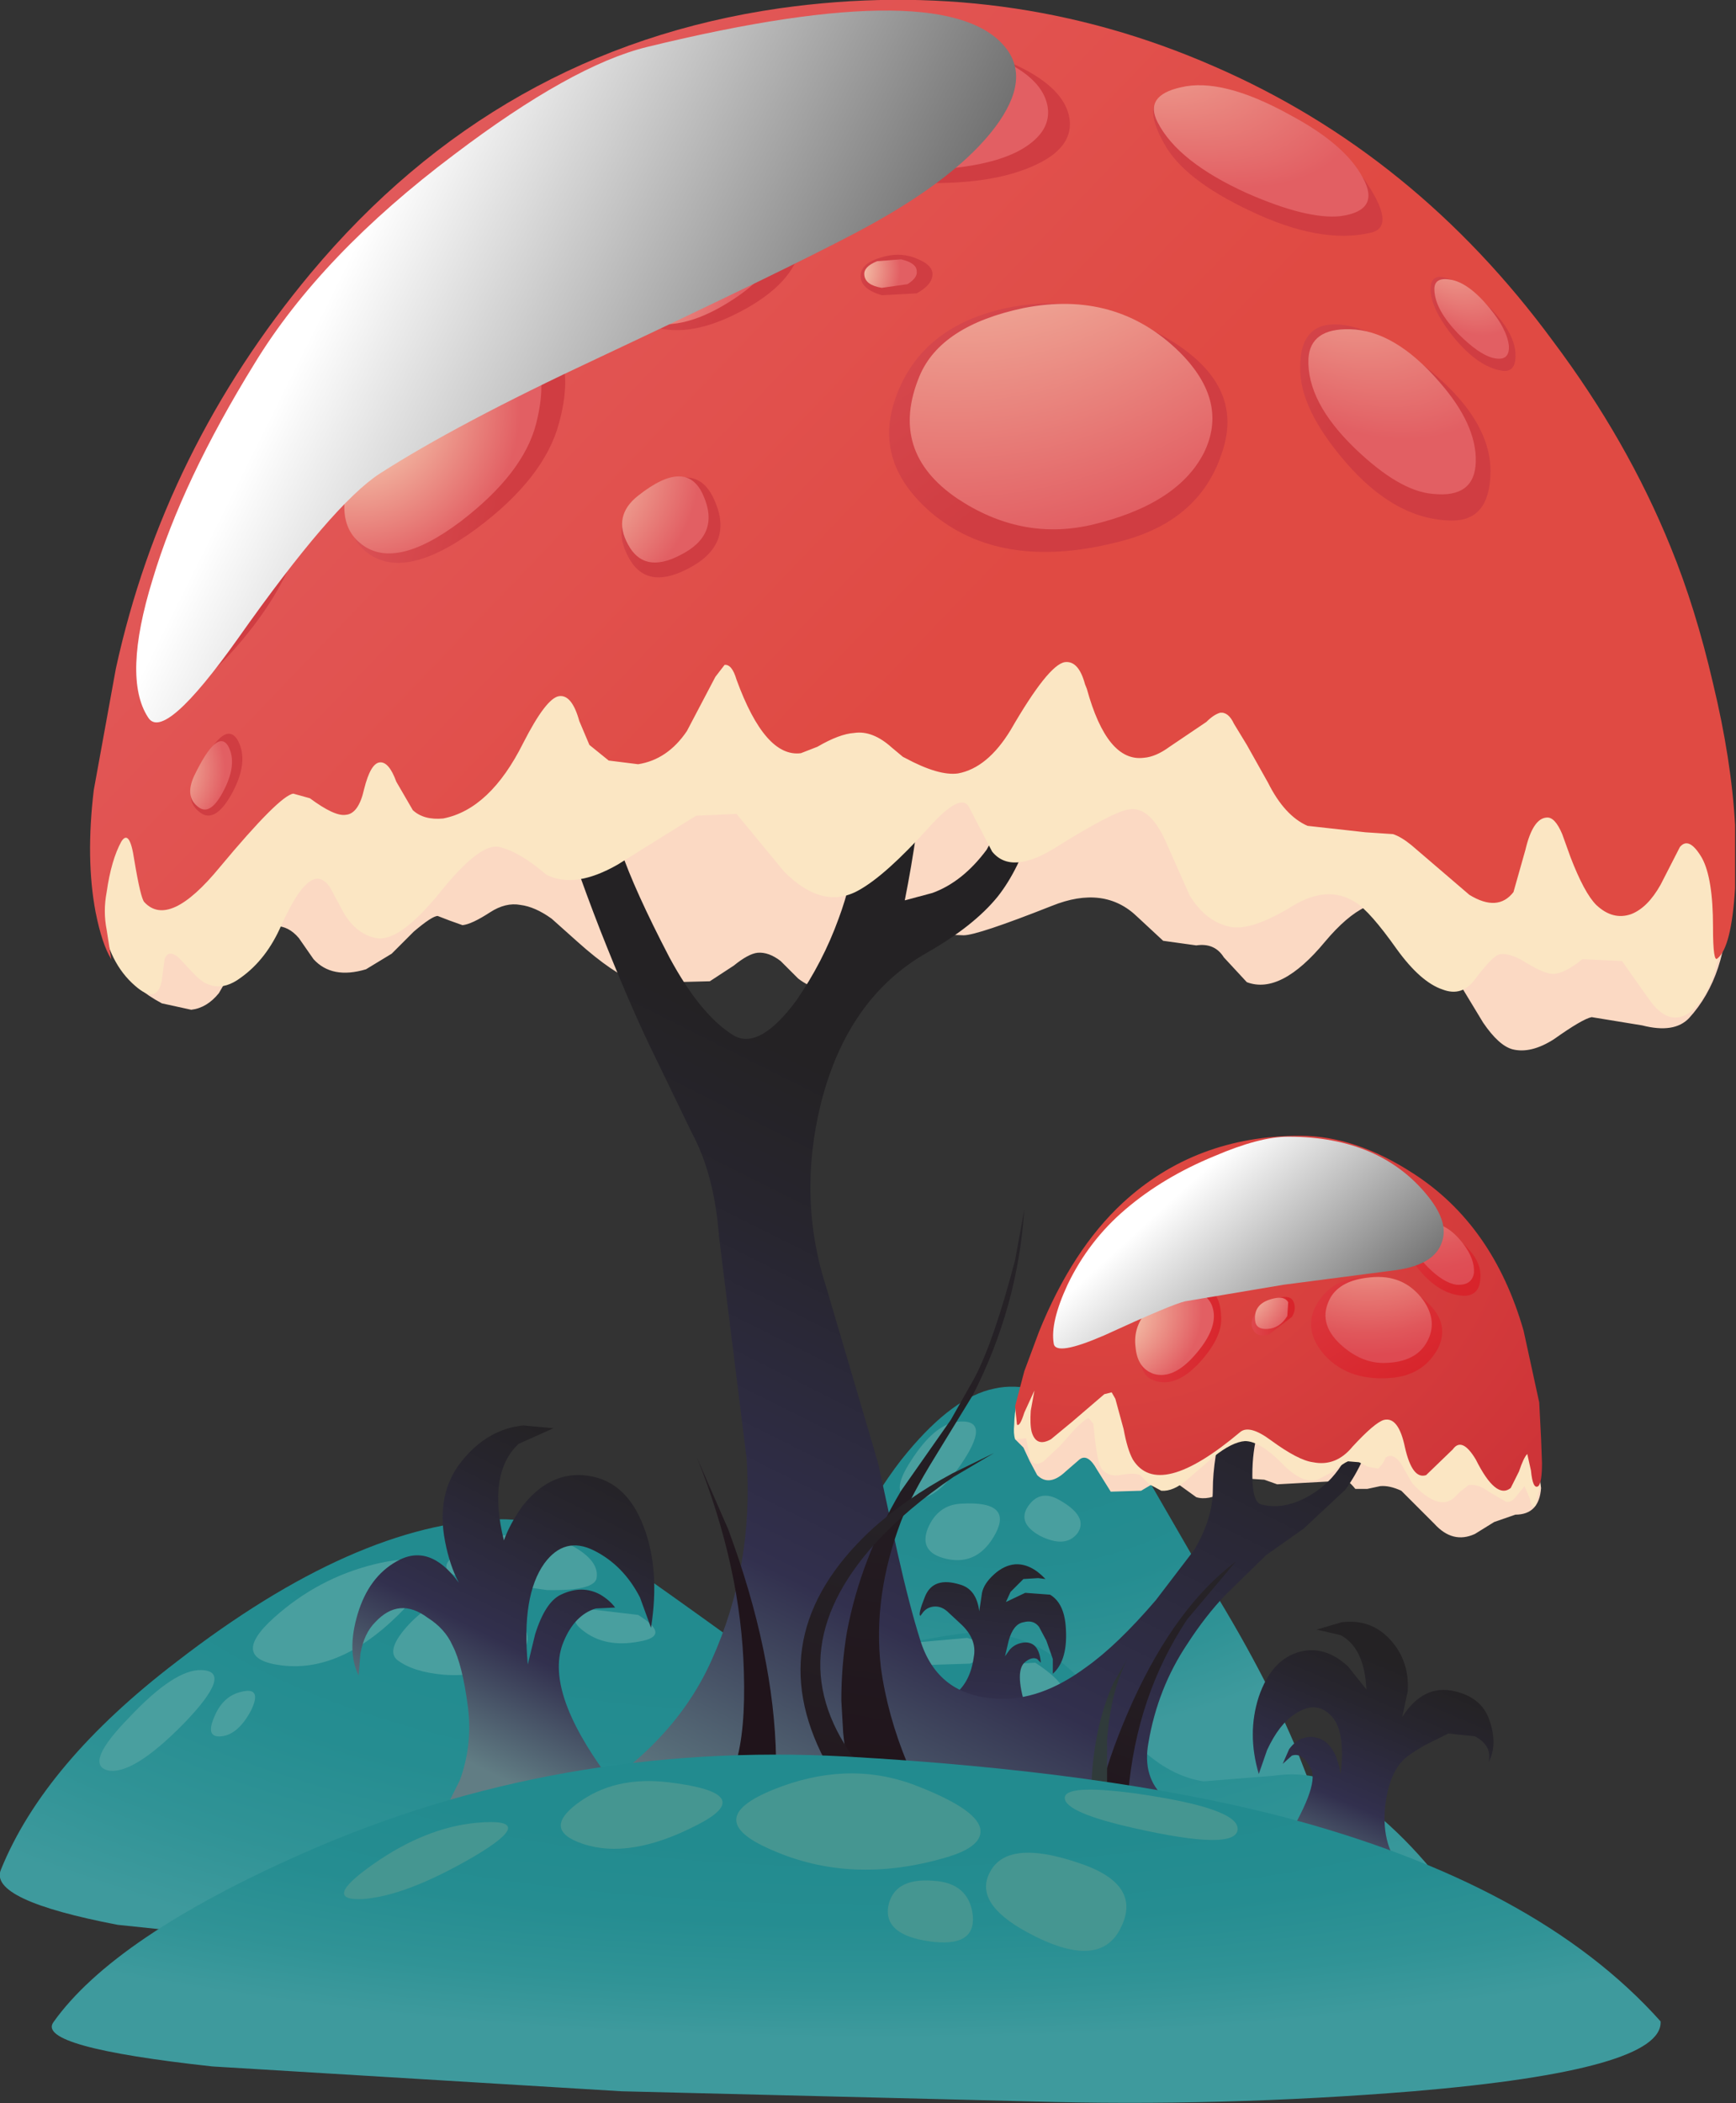 <?xml version="1.0" encoding="UTF-8" standalone="no"?>
<svg xmlns:xlink="http://www.w3.org/1999/xlink" height="114.35px" width="94.4px" xmlns="http://www.w3.org/2000/svg">
  <rect width="100%" height="100%" fill="#333333" stroke="none"/>
  <g transform="matrix(1.0, 0.0, 0.0, 1.0, 0.0, 0.0)">
    <use height="27.05" transform="matrix(1.0, 0.0, 0.0, 1.0, 37.55, 75.4)" width="35.1" xlink:href="#shape0"/>
    <use height="4.2" transform="matrix(1.0, 0.0, 0.0, 1.0, 48.9, 77.3)" width="4.15" xlink:href="#sprite0"/>
    <use height="2.4" transform="matrix(1.0, 0.0, 0.0, 1.0, 55.65, 76.65)" width="2.7" xlink:href="#sprite1"/>
    <use height="3.05" transform="matrix(1.0, 0.0, 0.0, 1.0, 50.3, 81.75)" width="4.05" xlink:href="#sprite2"/>
    <use height="2.5" transform="matrix(1.0, 0.0, 0.0, 1.0, 55.7, 81.3)" width="3.05" xlink:href="#sprite3"/>
    <use height="24.5" transform="matrix(1.0, 0.0, 0.0, 1.0, 0.0, 82.6)" width="80.45" xlink:href="#shape5"/>
    <use height="5.8" transform="matrix(1.0, 0.0, 0.0, 1.0, 13.75, 84.8)" width="9.45" xlink:href="#sprite4"/>
    <use height="3.05" transform="matrix(1.0, 0.0, 0.0, 1.0, 24.25, 83.4)" width="8.2" xlink:href="#sprite5"/>
    <use height="4.15" transform="matrix(1.0, 0.0, 0.0, 1.0, 21.4, 86.9)" width="7.3" xlink:href="#sprite6"/>
    <use height="1.95" transform="matrix(1.0, 0.0, 0.0, 1.0, 31.25, 87.4)" width="4.4" xlink:href="#sprite7"/>
    <use height="5.5" transform="matrix(1.0, 0.0, 0.0, 1.0, 5.4, 90.8)" width="6.25" xlink:href="#sprite8"/>
    <use height="2.45" transform="matrix(1.0, 0.0, 0.0, 1.0, 11.45, 91.95)" width="2.4" xlink:href="#sprite9"/>
    <use height="1.95" transform="matrix(1.0, 0.0, 0.0, 1.0, 49.05, 88.9)" width="4.55" xlink:href="#sprite10"/>
    <use height="2.85" transform="matrix(1.0, 0.0, 0.0, 1.0, 54.0, 90.1)" width="3.9" xlink:href="#sprite11"/>
    <use height="1.9" transform="matrix(1.0, 0.0, 0.0, 1.0, 51.75, 92.2)" width="2.8" xlink:href="#sprite12"/>
    <use height="8.05" transform="matrix(1.0, 0.0, 0.0, 1.0, 50.0, 85.05)" width="7.95" xlink:href="#shape14"/>
    <use height="29.8" transform="matrix(1.0, 0.0, 0.0, 1.0, 5.1, 27.3)" width="88.85" xlink:href="#sprite13"/>
    <use height="11.1" transform="matrix(1.0, 0.0, 0.0, 1.0, 55.2, 72.5)" width="28.6" xlink:href="#sprite14"/>
    <use height="99.5" transform="matrix(1.0, 0.0, 0.0, 1.0, 4.9, 0.0)" width="89.5" xlink:href="#shape17"/>
    <use height="38.75" transform="matrix(1.0, 0.0, 0.0, 1.0, 7.4, 0.55)" width="47.85" xlink:href="#sprite15"/>
    <use height="11.5" transform="matrix(1.0, 0.0, 0.0, 1.0, 57.25, 61.8)" width="21.25" xlink:href="#sprite16"/>
    <use height="48.6" transform="matrix(1.0, 0.0, 0.0, 1.0, 2.8, 65.75)" width="87.5" xlink:href="#shape20"/>
    <use height="3.65" transform="matrix(1.0, 0.0, 0.0, 1.0, 30.5, 96.85)" width="8.8" xlink:href="#sprite17"/>
    <use height="5.25" transform="matrix(1.0, 0.0, 0.0, 1.0, 40.05, 96.4)" width="13.25" xlink:href="#sprite18"/>
    <use height="3.35" transform="matrix(1.0, 0.0, 0.0, 1.0, 48.3, 102.25)" width="4.6" xlink:href="#sprite19"/>
    <use height="5.3" transform="matrix(1.0, 0.0, 0.0, 1.0, 53.6, 100.75)" width="7.65" xlink:href="#sprite20"/>
    <use height="2.75" transform="matrix(1.0, 0.0, 0.0, 1.0, 57.9, 97.3)" width="9.4" xlink:href="#sprite21"/>
    <use height="4.2" transform="matrix(1.0, 0.0, 0.0, 1.0, 18.7, 99.05)" width="8.95" xlink:href="#sprite22"/>
  </g>
  <defs>
    <g id="shape0" transform="matrix(1.0, 0.0, 0.0, 1.0, -37.55, -75.4)">
      <path d="M37.6 98.2 Q37.95 95.95 40.1 92.95 L43.65 88.3 46.35 83.55 Q48.0 80.55 49.35 78.95 51.85 75.95 54.05 75.5 56.2 75.0 59.15 76.8 60.85 77.8 62.5 80.55 L65.1 85.05 Q68.45 90.3 70.4 94.85 L71.55 97.8 72.35 99.95 Q72.7 101.25 72.65 102.25 L70.25 102.4 67.85 101.95 64.25 101.65 60.6 101.4 55.75 100.3 50.85 99.7 48.2 100.2 45.5 100.65 40.6 100.85 Q37.2 100.55 37.6 98.2" fill="url(#gradient0)" fill-rule="evenodd" stroke="none"/>
    </g>
    <radialGradient cx="0" cy="0" gradientTransform="matrix(-0.035, 0.0, 0.0, -0.028, 54.75, 71.65)" gradientUnits="userSpaceOnUse" id="gradient0" r="819.2" spreadMethod="pad">
      <stop offset="0.424" stop-color="#228b8f"/>
      <stop offset="0.651" stop-color="#258d91"/>
      <stop offset="0.847" stop-color="#309396"/>
      <stop offset="1.0" stop-color="#3e9a9d"/>
    </radialGradient>
    <g id="sprite0" transform="matrix(1.0, 0.0, 0.0, 1.0, 0.05, 0.0)">
      <use height="4.2" transform="matrix(1.0, 0.0, 0.0, 1.0, -0.05, 0.0)" width="4.15" xlink:href="#shape1"/>
    </g>
    <g id="shape1" transform="matrix(1.0, 0.0, 0.0, 1.0, 0.05, 0.0)">
      <path d="M3.45 2.1 Q1.95 4.4 0.6 4.2 -0.65 4.0 0.6 2.1 1.85 0.15 3.1 0.0 4.95 -0.2 3.45 2.1" fill="#499f9f" fill-rule="evenodd" stroke="none"/>
    </g>
    <g id="sprite1" transform="matrix(1.0, 0.0, 0.0, 1.0, 0.0, 0.05)">
      <use height="2.4" transform="matrix(1.0, 0.0, 0.0, 1.0, 0.0, -0.05)" width="2.7" xlink:href="#shape2"/>
    </g>
    <g id="shape2" transform="matrix(1.0, 0.0, 0.0, 1.0, 0.0, 0.05)">
      <path d="M1.15 0.05 Q2.85 0.8 2.7 1.7 2.5 2.6 1.05 2.3 -0.25 2.0 0.05 0.85 0.3 -0.35 1.15 0.05" fill="#499f9f" fill-rule="evenodd" stroke="none"/>
    </g>
    <g id="sprite2" transform="matrix(1.0, 0.0, 0.0, 1.0, 0.05, 0.0)">
      <use height="3.05" transform="matrix(1.0, 0.0, 0.0, 1.0, -0.05, 0.0)" width="4.05" xlink:href="#shape3"/>
    </g>
    <g id="shape3" transform="matrix(1.0, 0.0, 0.0, 1.0, 0.05, 0.0)">
      <path d="M3.8 1.6 Q2.85 3.4 1.1 3.0 -0.4 2.65 0.1 1.35 0.65 0.05 1.95 0.0 4.7 -0.15 3.8 1.6" fill="#499f9f" fill-rule="evenodd" stroke="none"/>
    </g>
    <g id="sprite3" transform="matrix(1.0, 0.0, 0.0, 1.0, 0.05, 0.1)">
      <use height="2.5" transform="matrix(1.0, 0.0, 0.0, 1.0, -0.05, -0.1)" width="3.05" xlink:href="#shape4"/>
    </g>
    <g id="shape4" transform="matrix(1.0, 0.0, 0.0, 1.0, 0.05, 0.1)">
      <path d="M1.85 0.15 Q3.45 1.05 2.85 1.95 2.2 2.8 0.8 2.1 -0.45 1.4 0.15 0.5 0.8 -0.45 1.85 0.15" fill="#499f9f" fill-rule="evenodd" stroke="none"/>
    </g>
    <g id="shape5" transform="matrix(1.0, 0.0, 0.0, 1.0, 0.0, -82.6)">
      <path d="M40.0 89.25 Q42.8 90.7 46.5 89.9 51.9 88.75 53.1 88.75 55.45 88.8 57.2 90.0 58.45 90.8 60.1 92.85 L62.3 95.3 Q63.8 96.6 65.45 96.85 L69.2 96.55 Q71.35 96.25 72.75 97.1 76.1 99.2 78.9 103.0 80.35 104.9 80.45 105.55 80.65 106.75 78.35 106.9 L73.5 106.95 68.6 106.75 Q57.65 106.65 52.2 106.35 L45.6 106.7 38.9 107.1 22.65 106.35 6.4 104.65 Q-0.65 103.3 0.05 101.65 2.4 95.85 9.6 90.35 19.35 82.8 27.1 82.6 30.55 82.55 34.1 85.05 36.05 86.4 40.0 89.25" fill="url(#gradient1)" fill-rule="evenodd" stroke="none"/>
    </g>
    <radialGradient cx="0" cy="0" gradientTransform="matrix(0.075, 0.0, 0.0, -0.035, 41.0, 79.25)" gradientUnits="userSpaceOnUse" id="gradient1" r="819.2" spreadMethod="pad">
      <stop offset="0.424" stop-color="#228b8f"/>
      <stop offset="0.651" stop-color="#258d91"/>
      <stop offset="0.847" stop-color="#309396"/>
      <stop offset="1.0" stop-color="#3e9a9d"/>
    </radialGradient>
    <g id="sprite4" transform="matrix(1.0, 0.0, 0.0, 1.0, 0.05, 0.05)">
      <use height="5.8" transform="matrix(1.0, 0.0, 0.0, 1.0, -0.05, -0.05)" width="9.45" xlink:href="#shape6"/>
    </g>
    <g id="shape6" transform="matrix(1.0, 0.0, 0.0, 1.0, 0.05, 0.05)">
      <path d="M9.35 0.45 Q9.65 1.15 8.3 2.5 4.9 6.1 1.55 5.7 -1.4 5.35 1.1 3.1 3.5 0.95 6.55 0.2 9.0 -0.4 9.35 0.45" fill="#499f9f" fill-rule="evenodd" stroke="none"/>
    </g>
    <g id="sprite5" transform="matrix(1.0, 0.0, 0.0, 1.0, 0.05, 0.0)">
      <use height="3.05" transform="matrix(1.0, 0.0, 0.0, 1.0, -0.05, 0.0)" width="8.2" xlink:href="#shape7"/>
    </g>
    <g id="shape7" transform="matrix(1.0, 0.0, 0.0, 1.0, 0.05, 0.0)">
      <path d="M4.15 0.0 Q5.7 0.0 7.0 0.75 8.25 1.5 8.15 2.35 8.1 3.1 5.45 3.05 L0.9 2.4 Q-0.85 1.95 0.7 0.95 2.25 0.0 4.15 0.0" fill="#499f9f" fill-rule="evenodd" stroke="none"/>
    </g>
    <g id="sprite6" transform="matrix(1.0, 0.0, 0.0, 1.0, 0.0, 0.0)">
      <use height="4.15" transform="matrix(1.0, 0.0, 0.0, 1.0, 0.0, 0.0)" width="7.3" xlink:href="#shape8"/>
    </g>
    <g id="shape8" transform="matrix(1.0, 0.0, 0.0, 1.0, 0.0, 0.0)">
      <path d="M3.4 0.0 Q6.0 0.0 6.95 1.3 7.9 2.6 6.2 3.5 4.65 4.3 2.7 4.15 1.05 4.0 0.2 3.35 -0.45 2.8 0.85 1.4 2.2 0.0 3.4 0.0" fill="#499f9f" fill-rule="evenodd" stroke="none"/>
    </g>
    <g id="sprite7" transform="matrix(1.0, 0.0, 0.0, 1.0, 0.05, 0.05)">
      <use height="1.95" transform="matrix(1.0, 0.0, 0.0, 1.0, -0.05, -0.05)" width="4.4" xlink:href="#shape9"/>
    </g>
    <g id="shape9" transform="matrix(1.0, 0.0, 0.0, 1.0, 0.05, 0.05)">
      <path d="M3.4 0.35 Q5.25 1.5 3.45 1.8 1.6 2.15 0.4 1.2 -0.65 0.4 0.85 0.05 L3.4 0.35" fill="#499f9f" fill-rule="evenodd" stroke="none"/>
    </g>
    <g id="sprite8" transform="matrix(1.0, 0.0, 0.0, 1.0, 0.1, 0.0)">
      <use height="5.5" transform="matrix(1.0, 0.0, 0.0, 1.0, -0.1, 0.0)" width="6.25" xlink:href="#shape10"/>
    </g>
    <g id="shape10" transform="matrix(1.0, 0.0, 0.0, 1.0, 0.1, 0.0)">
      <path d="M5.45 0.0 Q7.25 0.05 4.5 2.9 1.7 5.75 0.35 5.45 -0.95 5.1 1.55 2.55 4.0 -0.05 5.45 0.0" fill="#499f9f" fill-rule="evenodd" stroke="none"/>
    </g>
    <g id="sprite9" transform="matrix(1.0, 0.0, 0.0, 1.0, 0.05, -0.05)">
      <use height="2.45" transform="matrix(1.0, 0.0, 0.0, 1.0, -0.05, 0.05)" width="2.4" xlink:href="#shape11"/>
    </g>
    <g id="shape11" transform="matrix(1.0, 0.0, 0.0, 1.0, 0.05, -0.05)">
      <path d="M1.55 0.1 Q2.8 -0.25 2.15 1.1 1.45 2.4 0.55 2.5 -0.35 2.6 0.15 1.45 0.6 0.35 1.55 0.1" fill="#499f9f" fill-rule="evenodd" stroke="none"/>
    </g>
    <g id="sprite10" transform="matrix(1.0, 0.0, 0.0, 1.0, 0.05, 0.0)">
      <use height="1.95" transform="matrix(1.0, 0.0, 0.0, 1.0, -0.05, 0.0)" width="4.55" xlink:href="#shape12"/>
    </g>
    <g id="shape12" transform="matrix(1.0, 0.0, 0.0, 1.0, 0.05, 0.0)">
      <path d="M3.5 0.15 Q5.45 0.75 3.65 1.55 L0.5 1.65 Q-0.7 1.05 0.7 0.4 L3.5 0.15" fill="#499f9f" fill-rule="evenodd" stroke="none"/>
    </g>
    <g id="sprite11" transform="matrix(1.0, 0.0, 0.0, 1.0, 0.0, 0.05)">
      <use height="2.85" transform="matrix(1.0, 0.0, 0.0, 1.0, 0.0, -0.05)" width="3.9" xlink:href="#shape13"/>
    </g>
    <g id="shape13" transform="matrix(1.0, 0.0, 0.0, 1.0, 0.0, 0.05)">
      <path d="M2.3 0.25 Q4.8 1.9 3.35 2.55 1.85 3.2 0.55 2.0 -0.5 1.05 0.45 0.35 L2.3 0.25" fill="#499f9f" fill-rule="evenodd" stroke="none"/>
    </g>
    <g id="sprite12" transform="matrix(1.0, 0.0, 0.0, 1.0, 0.0, 0.0)">
      <use height="2.4" transform="matrix(1.037, 0.0, 0.0, 0.796, 0.0, 0.01)" width="2.7" xlink:href="#shape2"/>
    </g>
    <g id="shape14" transform="matrix(1.0, 0.0, 0.0, 1.0, -50.0, -85.05)">
      <path d="M53.4 86.6 Q53.5 86.1 54.05 85.6 54.6 85.1 55.2 85.05 56.05 85.0 56.85 85.85 L56.45 85.8 55.65 85.85 54.95 86.55 54.7 87.1 55.75 86.6 57.1 86.7 Q57.85 87.15 57.95 88.4 58.1 90.25 57.25 91.0 L57.25 90.2 56.9 89.2 56.5 88.45 Q56.2 88.05 55.65 88.2 55.1 88.3 54.85 89.2 L54.65 90.05 54.9 89.7 Q55.2 89.35 55.7 89.3 56.5 89.25 56.6 90.4 L56.4 90.2 Q56.1 90.05 55.7 90.4 55.15 90.95 55.85 93.05 L53.75 92.9 51.8 92.2 Q52.75 91.55 52.95 90.1 53.15 89.1 52.2 88.25 L51.5 87.6 Q51.15 87.3 50.75 87.35 50.4 87.4 50.2 87.65 L50.05 87.85 Q49.9 87.8 50.3 86.8 50.75 85.7 52.2 86.15 53.1 86.4 53.25 87.6 L53.4 86.6" fill="url(#gradient2)" fill-rule="evenodd" stroke="none"/>
    </g>
    <linearGradient gradientTransform="matrix(-0.001, 0.01, 0.01, 0.001, 53.7, 90.55)" gradientUnits="userSpaceOnUse" id="gradient2" spreadMethod="pad" x1="-819.2" x2="819.2">
      <stop offset="0.0" stop-color="#242224"/>
      <stop offset="0.212" stop-color="#27252e"/>
      <stop offset="0.576" stop-color="#302e49"/>
      <stop offset="0.635" stop-color="#32304e"/>
      <stop offset="1.0" stop-color="#617d84"/>
    </linearGradient>
    <g id="sprite13" transform="matrix(1.0, 0.0, 0.0, 1.0, -0.05, 0.05)">
      <use height="29.8" transform="matrix(1.0, 0.0, 0.0, 1.0, 0.05, -0.05)" width="88.85" xlink:href="#shape15"/>
    </g>
    <g id="shape15" transform="matrix(1.0, 0.0, 0.0, 1.0, -0.05, 0.05)">
      <path d="M87.4 16.1 Q88.95 17.9 88.9 21.65 88.9 25.7 86.8 28.0 86.0 28.85 84.25 28.4 L81.5 27.95 Q81.0 28.05 79.45 29.15 78.2 29.95 77.2 29.7 76.45 29.5 75.6 28.25 L74.45 26.35 73.05 23.9 Q72.15 22.45 71.1 21.9 69.35 21.05 67.0 23.85 64.6 26.75 62.75 26.05 L61.5 24.7 Q61.0 23.9 60.0 24.05 L58.2 23.8 56.8 22.5 Q55.0 20.75 52.15 21.9 48.1 23.5 47.35 23.5 L46.0 23.45 Q45.3 23.6 44.6 24.05 L43.3 24.95 40.9 26.3 Q39.5 26.75 38.35 25.85 L37.4 24.9 Q36.75 24.4 36.15 24.45 35.65 24.5 34.85 25.15 L33.55 26.0 29.65 26.1 Q28.3 25.6 26.35 23.85 L24.95 22.6 Q24.05 21.95 23.25 21.85 22.45 21.7 21.6 22.25 20.6 22.9 20.1 22.95 L19.4 22.7 18.75 22.45 Q18.45 22.45 17.45 23.3 L16.25 24.5 14.85 25.35 Q13.0 25.9 12.0 24.8 L11.2 23.65 Q10.65 23.0 9.95 23.0 8.8 23.0 7.75 25.1 L6.85 26.65 Q6.2 27.45 5.35 27.55 L3.75 27.2 Q2.25 26.4 1.55 25.3 L0.75 23.2 Q-1.75 15.85 4.85 4.0 6.0 1.95 9.35 1.05 L14.85 0.2 Q22.55 -0.4 32.2 0.6 L49.4 3.05 57.3 4.8 65.2 6.7 Q82.25 9.95 87.4 16.1" fill="#fbd9c3" fill-rule="evenodd" stroke="none"/>
    </g>
    <g id="sprite14" transform="matrix(1.0, 0.0, 0.0, 1.0, 0.0, 0.05)">
      <use height="11.1" transform="matrix(1.0, 0.0, 0.0, 1.0, 0.0, -0.05)" width="28.6" xlink:href="#shape16"/>
    </g>
    <g id="shape16" transform="matrix(1.0, 0.0, 0.0, 1.0, 0.0, 0.05)">
      <path d="M28.05 4.0 L28.3 5.95 28.6 8.35 Q28.5 9.8 27.2 9.8 L26.05 10.2 25.0 10.85 Q23.8 11.4 22.8 10.3 L21.0 8.5 Q20.35 8.2 19.85 8.25 L19.15 8.4 18.5 8.4 Q18.1 7.9 17.75 7.8 L17.0 8.0 14.25 8.15 13.55 7.9 12.8 7.85 11.4 8.55 Q10.5 9.05 9.85 8.85 L8.95 8.2 Q8.4 7.8 7.95 7.85 L6.85 8.5 5.2 8.55 4.45 7.35 Q3.95 6.45 3.5 6.8 L2.75 7.45 Q1.85 8.3 1.2 7.65 L0.8 6.9 0.45 6.15 0.0 5.7 0.15 4.85 Q0.8 2.55 1.95 1.1 3.7 -1.05 15.9 0.8 27.9 2.65 28.05 4.0" fill="#fbd9c3" fill-rule="evenodd" stroke="none"/>
    </g>
    <g id="shape17" transform="matrix(1.0, 0.0, 0.0, 1.0, -4.9, 0.0)">
      <path d="M50.65 31.6 L50.65 33.1 Q50.65 41.7 49.2 48.95 L50.7 48.55 Q52.35 47.95 53.65 46.2 L54.6 44.45 55.4 42.6 56.1 42.75 Q56.55 42.85 56.65 43.05 56.8 43.35 56.15 44.9 55.4 47.3 54.25 48.75 52.95 50.35 50.4 51.8 46.1 54.25 44.65 59.95 43.35 65.15 44.95 70.05 L47.75 79.55 48.8 84.4 Q49.45 87.3 50.05 89.2 51.0 92.2 54.2 92.35 56.55 92.5 59.05 90.65 60.75 89.45 62.85 87.0 L64.95 84.25 Q65.95 82.55 65.95 81.0 65.95 79.3 66.6 76.85 L67.8 72.8 70.35 74.2 69.6 75.4 Q68.75 76.8 68.4 77.85 68.1 78.9 68.1 80.2 68.1 81.7 68.6 81.8 70.0 82.15 71.55 81.1 73.45 79.8 73.95 76.9 L74.8 77.35 Q74.25 79.5 73.15 81.0 L70.9 83.1 68.85 84.55 66.65 86.7 Q65.55 87.85 64.55 89.4 62.95 91.8 62.45 94.75 62.1 96.65 63.35 97.75 64.05 98.4 66.3 99.3 67.45 99.8 64.55 99.05 L60.3 98.4 51.0 97.4 46.7 96.9 Q43.1 96.35 38.35 96.75 L30.6 97.85 Q32.9 97.35 35.2 95.15 37.5 92.95 38.7 90.25 41.0 85.15 40.6 79.3 L39.1 67.25 Q38.85 63.85 37.6 61.55 L35.35 56.9 Q34.15 54.4 32.65 50.6 29.55 42.65 28.2 35.85 L31.95 35.45 Q31.85 35.45 32.3 38.1 L32.8 40.95 33.2 43.6 33.75 46.2 Q34.5 48.4 36.4 52.05 38.1 55.2 39.9 56.3 41.3 57.1 43.3 54.4 44.75 52.3 45.6 49.95 47.05 46.1 47.05 39.65 L46.8 34.0 50.65 31.6" fill="url(#gradient3)" fill-rule="evenodd" stroke="none"/>
      <path d="M83.25 75.55 L83.65 78.3 83.7 81.0 83.5 81.85 Q83.3 82.1 83.2 81.5 L82.9 80.8 82.45 81.35 Q82.2 81.7 81.9 81.65 L80.95 81.1 Q80.35 80.65 79.85 80.75 L79.4 81.1 79.05 81.45 Q78.2 82.15 76.8 80.65 L76.2 79.6 Q75.75 78.95 75.35 79.25 L75.2 79.55 74.95 79.85 74.4 79.75 73.9 79.5 73.3 79.45 Q73.05 79.55 72.5 80.0 L71.65 80.45 Q70.8 80.7 69.7 79.55 68.5 78.35 67.7 78.35 67.0 78.4 66.0 79.2 L64.55 80.45 Q63.8 81.1 63.15 81.05 L62.5 80.7 62.0 80.2 Q61.7 80.05 60.9 80.2 60.25 80.3 59.9 79.85 59.65 79.45 59.5 77.85 L59.45 77.4 59.2 77.1 Q59.05 77.1 58.45 77.7 L57.65 78.6 56.75 79.45 Q56.2 79.8 56.0 79.25 L55.8 78.2 55.2 78.25 Q55.1 77.95 55.15 77.45 55.2 75.0 57.15 72.65 58.85 70.5 71.1 72.35 83.05 74.2 83.25 75.55" fill="#fbe6c3" fill-rule="evenodd" stroke="none"/>
      <path d="M88.8 38.8 Q91.85 43.2 92.8 45.95 L93.65 49.05 Q93.8 50.45 93.4 52.2 92.95 54.15 91.95 55.0 90.75 55.9 89.65 54.3 L88.2 52.25 86.05 52.15 Q85.05 52.95 84.45 52.95 84.0 52.95 83.0 52.35 82.05 51.75 81.5 51.9 81.15 52.0 80.2 53.25 79.5 54.2 78.45 53.8 77.25 53.4 75.95 51.6 74.5 49.55 73.7 49.05 72.2 48.1 70.3 49.25 68.1 50.6 66.95 50.4 65.6 50.15 64.7 48.7 L63.5 46.0 Q62.6 43.85 61.45 44.0 60.65 44.05 57.45 46.05 55.0 47.6 53.95 46.3 L52.65 43.8 Q52.15 43.15 50.5 45.0 48.15 47.6 46.7 48.4 44.75 49.5 42.65 47.4 L40.05 44.25 37.85 44.35 33.6 47.0 Q31.25 48.35 29.7 47.55 28.25 46.3 27.15 46.05 26.1 45.8 23.9 48.55 21.7 51.25 20.45 51.0 19.4 50.8 18.7 49.65 L17.95 48.25 Q17.4 47.45 16.75 48.0 16.15 48.45 15.3 50.3 14.5 52.15 13.1 53.15 12.3 53.75 11.6 53.6 11.05 53.5 10.55 52.95 L9.7 52.05 Q9.15 51.6 8.95 52.15 L8.8 53.3 Q8.55 54.65 7.35 53.6 5.9 52.35 5.55 50.0 4.8 45.25 6.1 38.85 7.3 32.5 9.4 28.75 10.6 26.65 14.15 25.75 L19.95 24.95 Q28.05 24.25 38.15 25.3 45.85 26.1 56.15 28.2 L64.05 29.8 Q68.6 30.85 71.75 32.1 74.35 33.15 80.9 34.25 86.65 35.65 88.8 38.8" fill="#fbe6c3" fill-rule="evenodd" stroke="none"/>
      <path d="M82.3 48.5 Q81.45 49.6 79.9 48.65 L77.8 46.85 76.75 45.95 Q76.2 45.5 75.75 45.35 L74.25 45.25 71.1 44.9 Q69.85 44.35 68.95 42.55 L67.8 40.5 67.1 39.35 Q66.8 38.7 66.35 38.75 66.0 38.85 65.6 39.25 L63.6 40.6 Q62.85 41.15 62.2 41.2 60.2 41.45 59.1 37.45 L59.0 37.2 Q58.65 35.9 57.9 36.0 57.0 36.15 54.95 39.7 53.7 41.75 52.1 42.05 51.05 42.2 49.2 41.2 L49.1 41.15 48.5 40.65 Q47.45 39.7 46.45 39.85 45.65 39.9 44.45 40.6 L43.55 40.95 Q41.6 41.2 40.05 36.95 39.8 36.1 39.4 36.15 L38.9 36.8 37.35 39.75 Q36.3 41.3 34.7 41.55 L33.1 41.35 32.05 40.5 31.5 39.2 Q31.1 37.75 30.4 37.85 29.7 37.95 28.45 40.4 26.65 44.0 24.1 44.5 23.05 44.6 22.45 44.05 L21.55 42.5 Q21.15 41.4 20.65 41.45 20.15 41.5 19.8 42.9 19.5 44.25 18.8 44.3 18.2 44.4 16.85 43.4 L15.95 43.15 Q15.2 43.25 11.95 47.15 9.2 50.5 7.85 49.05 7.65 48.85 7.3 46.75 7.05 45.05 6.6 45.75 6.05 46.75 5.8 48.5 5.6 49.55 5.8 50.55 L6.05 52.15 Q5.55 51.35 5.2 49.6 4.65 46.7 5.1 42.95 L6.3 36.35 Q8.9 24.45 16.9 14.85 27.1 2.65 42.4 0.45 54.8 -1.3 66.0 3.6 76.95 8.35 84.45 18.55 88.5 23.95 90.85 29.75 92.2 33.05 93.15 37.15 94.15 41.3 94.35 44.85 L94.35 48.3 Q94.15 51.5 93.4 52.1 93.15 52.4 93.15 50.4 93.15 47.75 92.55 46.65 91.85 45.45 91.35 46.05 L90.3 48.1 Q89.6 49.35 88.7 49.7 87.7 50.05 86.8 49.2 86.15 48.55 85.4 46.6 L84.95 45.35 Q84.55 44.4 84.1 44.45 83.35 44.5 82.95 46.2 L82.3 48.5" fill="url(#gradient4)" fill-rule="evenodd" stroke="none"/>
      <path d="M82.15 80.9 Q81.35 81.55 80.25 79.35 79.5 78.1 79.0 78.8 L77.55 80.2 Q76.8 80.45 76.4 78.7 76.05 77.0 75.25 77.2 74.75 77.35 73.55 78.65 72.65 79.75 71.4 79.5 70.6 79.4 69.1 78.3 67.95 77.45 67.45 77.85 63.0 81.6 61.6 79.35 61.3 78.8 61.1 77.7 L60.65 76.05 60.45 75.7 60.05 75.8 58.3 77.3 57.15 78.25 Q56.35 78.7 56.1 77.85 56.0 77.45 56.05 76.7 L56.25 75.6 55.7 76.8 Q55.45 77.6 55.3 77.45 L55.2 76.45 55.7 74.55 56.5 72.4 Q58.3 67.95 61.05 65.4 65.0 61.75 70.7 61.75 73.7 61.75 76.85 63.8 81.2 66.6 82.85 72.35 L83.7 76.25 83.8 78.2 83.85 79.55 Q83.85 80.6 83.65 80.8 83.35 81.0 83.25 79.95 L83.05 79.05 Q82.85 79.25 82.6 80.0 L82.15 80.9" fill="url(#gradient5)" fill-rule="evenodd" stroke="none"/>
      <path d="M12.95 27.05 Q14.9 25.35 15.9 26.75 16.8 28.1 15.95 30.3 15.05 32.6 13.0 35.0 10.75 37.65 9.35 37.45 7.75 37.2 9.0 33.3 10.25 29.35 12.95 27.05" fill="url(#gradient6)" fill-rule="evenodd" stroke="none"/>
      <path d="M12.1 27.3 Q13.95 25.7 14.85 27.05 15.7 28.35 14.9 30.4 14.1 32.55 12.2 34.85 10.05 37.35 8.75 37.15 7.3 36.95 8.45 33.25 9.6 29.45 12.1 27.3" fill="url(#gradient7)" fill-rule="evenodd" stroke="none"/>
      <path d="M18.6 16.6 Q22.1 12.95 22.05 15.5 22.0 18.1 19.45 20.35 17.25 22.3 17.05 20.35 16.9 18.4 18.6 16.6" fill="url(#gradient8)" fill-rule="evenodd" stroke="none"/>
      <path d="M18.05 17.25 Q20.95 14.2 20.95 16.35 20.9 18.5 18.75 20.35 16.95 21.95 16.75 20.35 16.6 18.75 18.05 17.25" fill="url(#gradient9)" fill-rule="evenodd" stroke="none"/>
      <path d="M24.45 19.5 Q28.4 17.05 29.95 18.55 31.25 19.85 30.4 23.0 29.6 26.0 25.9 28.75 21.9 31.7 19.85 29.95 18.15 28.5 19.8 24.9 21.4 21.4 24.45 19.5" fill="url(#gradient10)" fill-rule="evenodd" stroke="none"/>
      <path d="M23.7 19.8 Q27.3 17.5 28.7 18.9 29.9 20.1 29.15 23.05 28.45 25.75 25.05 28.35 21.4 31.1 19.55 29.5 17.95 28.15 19.45 24.8 20.9 21.55 23.7 19.8" fill="url(#gradient11)" fill-rule="evenodd" stroke="none"/>
      <path d="M64.25 65.5 Q65.9 64.6 66.5 65.1 67.05 65.5 66.65 66.6 66.3 67.6 64.6 68.85 62.75 70.15 61.9 69.6 61.2 69.15 62.1 67.65 63.0 66.15 64.25 65.5" fill="url(#gradient12)" fill-rule="evenodd" stroke="none"/>
      <path d="M63.65 65.65 Q65.15 64.85 65.75 65.3 66.2 65.7 65.85 66.7 65.5 67.6 64.1 68.5 62.55 69.5 61.8 68.95 61.15 68.5 61.85 67.4 62.45 66.25 63.65 65.65" fill="url(#gradient13)" fill-rule="evenodd" stroke="none"/>
      <path d="M76.95 70.3 Q79.0 71.65 78.2 73.3 77.45 74.7 75.8 74.9 73.4 75.15 72.05 73.7 70.85 72.35 71.55 71.0 72.35 69.55 74.05 69.45 75.5 69.4 76.95 70.3" fill="url(#gradient14)" fill-rule="evenodd" stroke="none"/>
      <path d="M77.4 70.7 Q78.2 71.85 77.6 72.95 77.0 74.05 75.35 74.1 74.05 74.15 72.9 73.1 71.6 71.9 72.35 70.55 72.9 69.6 74.5 69.45 76.35 69.25 77.4 70.7" fill="url(#gradient15)" fill-rule="evenodd" stroke="none"/>
      <path d="M61.8 17.55 Q67.85 20.2 66.5 24.45 65.35 28.25 61.05 29.4 54.7 31.1 50.85 28.05 47.35 25.2 48.75 21.5 50.05 18.0 54.1 16.9 57.95 15.85 61.8 17.55" fill="url(#gradient16)" fill-rule="evenodd" stroke="none"/>
      <path d="M64.15 19.15 Q66.85 21.85 65.45 24.65 64.0 27.45 59.3 28.55 55.5 29.4 52.05 27.1 48.3 24.55 50.0 20.45 51.15 17.7 55.65 16.75 60.7 15.75 64.15 19.15" fill="url(#gradient17)" fill-rule="evenodd" stroke="none"/>
      <path d="M82.4 19.1 Q82.5 20.3 81.65 20.15 80.4 19.95 79.1 18.4 77.95 17.0 77.8 15.95 77.7 14.85 78.6 15.1 79.4 15.3 80.55 16.3 82.25 17.8 82.4 19.1" fill="url(#gradient18)" fill-rule="evenodd" stroke="none"/>
      <path d="M81.0 16.75 Q81.95 17.9 82.05 18.8 82.1 19.7 81.15 19.45 80.4 19.25 79.3 18.15 78.05 16.85 78.0 15.8 77.95 15.05 78.85 15.2 79.85 15.35 81.0 16.75" fill="url(#gradient19)" fill-rule="evenodd" stroke="none"/>
      <path d="M78.9 28.3 Q75.85 28.25 73.15 25.1 70.65 22.2 70.7 19.95 70.7 17.45 72.9 17.65 74.8 17.85 77.4 19.85 81.1 22.75 81.05 25.7 81.0 28.35 78.9 28.3" fill="url(#gradient20)" fill-rule="evenodd" stroke="none"/>
      <path d="M78.3 20.8 Q80.3 23.1 80.25 25.1 80.2 27.1 77.9 26.85 76.1 26.7 73.7 24.4 71.05 21.85 71.15 19.5 71.25 17.85 73.4 17.9 75.85 17.95 78.3 20.8" fill="url(#gradient21)" fill-rule="evenodd" stroke="none"/>
      <path d="M68.15 5.9 Q72.85 7.55 74.45 10.15 75.85 12.35 74.55 12.65 71.8 13.3 67.95 11.45 64.35 9.75 63.3 7.8 62.0 5.5 63.55 5.1 64.9 4.75 68.15 5.9" fill="url(#gradient22)" fill-rule="evenodd" stroke="none"/>
      <path d="M70.15 6.25 Q73.15 7.85 74.1 9.65 75.1 11.45 72.9 11.75 71.1 11.95 67.8 10.5 64.05 8.8 62.95 6.65 62.2 5.2 64.2 4.75 66.45 4.2 70.15 6.25" fill="url(#gradient23)" fill-rule="evenodd" stroke="none"/>
      <path d="M79.2 67.3 Q80.6 68.4 80.5 69.5 80.45 70.45 79.6 70.45 78.4 70.4 77.35 69.25 76.4 68.2 76.5 67.35 76.6 66.4 77.5 66.45 78.25 66.55 79.2 67.3" fill="url(#gradient24)" fill-rule="evenodd" stroke="none"/>
      <path d="M79.55 67.6 Q80.2 68.45 80.15 69.2 80.05 69.9 79.2 69.85 78.5 69.75 77.65 68.9 76.7 67.95 76.85 67.05 76.95 66.45 77.75 66.5 78.7 66.5 79.55 67.6" fill="url(#gradient25)" fill-rule="evenodd" stroke="none"/>
      <path d="M72.9 65.4 Q74.45 66.0 74.25 67.15 74.05 68.15 72.9 68.55 L69.05 68.65 Q67.3 68.05 67.65 66.7 67.9 65.65 69.4 65.15 L72.9 65.4" fill="url(#gradient26)" fill-rule="evenodd" stroke="none"/>
      <path d="M72.2 65.1 Q73.65 65.6 73.6 66.65 73.5 67.6 72.55 68.1 L69.4 68.0 Q67.95 67.15 68.55 66.1 69.0 65.25 70.1 65.0 L72.2 65.1" fill="url(#gradient27)" fill-rule="evenodd" stroke="none"/>
      <path d="M69.55 70.55 Q70.2 70.4 70.35 70.8 70.5 71.2 70.25 71.6 L69.0 72.55 Q68.3 72.75 68.1 72.2 67.95 71.8 68.35 71.3 68.75 70.75 69.55 70.55" fill="url(#gradient28)" fill-rule="evenodd" stroke="none"/>
      <path d="M69.25 70.6 Q69.85 70.45 70.05 70.8 L70.0 71.55 Q69.6 72.2 68.95 72.25 68.3 72.3 68.25 71.8 68.15 70.85 69.25 70.6" fill="url(#gradient29)" fill-rule="evenodd" stroke="none"/>
      <path d="M63.25 71.15 Q64.7 69.75 65.6 70.05 66.35 70.3 66.4 71.55 66.5 72.65 65.3 74.0 64.05 75.4 62.9 75.1 61.9 74.85 62.05 73.55 62.2 72.25 63.25 71.15" fill="url(#gradient30)" fill-rule="evenodd" stroke="none"/>
      <path d="M62.45 71.2 Q63.65 69.95 64.85 70.2 65.9 70.4 66.0 71.4 66.1 72.4 64.95 73.7 63.8 75.0 62.75 74.7 61.85 74.4 61.75 73.25 61.6 72.1 62.45 71.2" fill="url(#gradient31)" fill-rule="evenodd" stroke="none"/>
      <path d="M59.2 70.1 Q59.9 69.3 60.35 69.25 60.75 69.25 60.75 69.75 L60.15 71.0 Q59.45 71.9 58.9 71.95 58.4 72.0 58.55 71.35 58.65 70.7 59.2 70.1" fill="url(#gradient32)" fill-rule="evenodd" stroke="none"/>
      <path d="M58.9 70.2 L59.95 69.45 Q60.3 69.45 60.3 69.9 L59.75 71.05 Q59.15 71.85 58.6 71.9 58.15 71.95 58.3 71.35 58.4 70.8 58.9 70.2" fill="url(#gradient33)" fill-rule="evenodd" stroke="none"/>
      <path d="M69.55 62.75 L71.2 62.85 Q71.45 63.15 71.0 63.65 70.55 64.15 69.3 64.45 L67.5 64.35 Q67.15 64.0 67.85 63.5 68.6 62.95 69.55 62.75" fill="url(#gradient34)" fill-rule="evenodd" stroke="none"/>
      <path d="M69.25 62.6 L70.75 62.7 Q71.0 63.0 70.55 63.45 70.15 63.9 69.0 64.2 L67.4 64.1 Q67.05 63.8 67.7 63.3 68.3 62.8 69.25 62.6" fill="url(#gradient35)" fill-rule="evenodd" stroke="none"/>
      <path d="M75.2 63.55 Q76.1 64.1 76.0 64.5 L75.3 64.95 Q74.75 65.05 73.8 64.55 72.8 64.05 72.85 63.55 72.9 63.1 73.7 63.1 74.5 63.15 75.2 63.55" fill="url(#gradient36)" fill-rule="evenodd" stroke="none"/>
      <path d="M75.1 63.3 Q75.95 63.8 75.85 64.15 75.8 64.45 75.2 64.55 74.65 64.65 73.8 64.2 72.9 63.75 72.95 63.25 73.0 62.9 73.75 62.9 74.5 62.9 75.1 63.3" fill="url(#gradient37)" fill-rule="evenodd" stroke="none"/>
      <path d="M65.0 63.7 Q66.45 63.15 66.0 63.8 L65.15 64.35 64.15 64.6 Q63.85 64.55 64.15 64.25 L65.0 63.7" fill="url(#gradient38)" fill-rule="evenodd" stroke="none"/>
      <path d="M64.65 63.7 Q65.75 63.3 65.45 63.8 L64.8 64.2 64.0 64.4 Q63.75 64.35 64.0 64.15 64.2 63.9 64.65 63.7" fill="url(#gradient39)" fill-rule="evenodd" stroke="none"/>
      <path d="M49.7 14.0 Q50.8 14.4 50.7 15.0 50.65 15.5 49.85 15.95 L47.95 16.05 Q46.75 15.7 46.8 14.95 46.85 14.3 47.9 14.0 48.85 13.7 49.7 14.0" fill="url(#gradient40)" fill-rule="evenodd" stroke="none"/>
      <path d="M49.0 14.1 Q49.85 14.3 49.85 14.75 49.9 15.1 49.35 15.45 L47.95 15.65 Q47.05 15.5 47.0 14.95 46.95 14.5 47.7 14.2 L49.0 14.1" fill="url(#gradient41)" fill-rule="evenodd" stroke="none"/>
      <path d="M31.15 6.45 Q35.2 4.85 36.5 6.25 37.75 7.6 35.25 9.4 32.95 11.05 30.2 12.1 27.15 13.3 25.95 12.65 24.75 12.0 26.95 9.6 29.05 7.3 31.15 6.45" fill="url(#gradient42)" fill-rule="evenodd" stroke="none"/>
      <path d="M30.0 6.35 Q33.9 4.85 35.15 6.1 36.3 7.25 34.1 9.0 32.0 10.7 29.45 11.9 26.55 13.2 25.35 12.65 24.05 12.05 25.75 9.7 27.4 7.35 30.0 6.35" fill="url(#gradient43)" fill-rule="evenodd" stroke="none"/>
      <path d="M42.0 1.4 L45.15 1.55 Q44.25 2.15 39.75 3.3 35.1 4.45 36.55 3.15 38.05 1.85 42.0 1.4" fill="url(#gradient44)" fill-rule="evenodd" stroke="none"/>
      <path d="M41.8 1.35 Q45.05 1.0 44.25 1.55 43.45 2.05 39.55 3.05 L36.95 3.0 Q38.55 1.7 41.8 1.35" fill="url(#gradient45)" fill-rule="evenodd" stroke="none"/>
      <path d="M41.3 10.35 Q43.9 11.25 43.55 13.35 43.2 15.4 40.25 16.95 37.3 18.5 35.2 17.65 33.25 16.85 33.65 14.5 34.05 12.35 35.8 11.2 38.55 9.45 41.3 10.35" fill="url(#gradient46)" fill-rule="evenodd" stroke="none"/>
      <path d="M35.1 11.6 Q37.55 9.85 40.1 10.45 42.6 11.05 42.4 13.0 42.2 14.85 39.6 16.45 36.95 18.1 34.95 17.45 33.05 16.9 33.3 14.75 33.55 12.75 35.1 11.6" fill="url(#gradient47)" fill-rule="evenodd" stroke="none"/>
      <path d="M44.7 4.35 Q51.05 1.15 55.95 3.9 57.9 5.0 58.15 6.4 58.4 7.9 56.55 8.85 54.5 9.9 51.15 9.95 47.3 10.05 44.45 8.65 43.1 8.0 43.15 6.6 43.2 5.1 44.7 4.35" fill="url(#gradient48)" fill-rule="evenodd" stroke="none"/>
      <path d="M43.95 4.4 Q49.85 1.0 54.75 3.4 56.65 4.35 56.95 5.7 57.25 7.15 55.5 8.15 53.7 9.15 50.05 9.25 46.15 9.4 43.8 8.35 42.25 7.7 42.4 6.45 42.5 5.25 43.95 4.4" fill="url(#gradient49)" fill-rule="evenodd" stroke="none"/>
      <path d="M34.8 27.15 Q37.8 24.75 38.85 27.2 39.95 29.65 37.35 30.95 35.1 32.1 34.15 30.25 33.2 28.45 34.8 27.15" fill="url(#gradient50)" fill-rule="evenodd" stroke="none"/>
      <path d="M34.7 26.95 Q37.35 24.85 38.25 26.95 39.2 29.1 36.95 30.2 35.0 31.2 34.15 29.6 33.3 28.05 34.7 26.95" fill="url(#gradient51)" fill-rule="evenodd" stroke="none"/>
      <path d="M10.65 42.2 Q12.15 39.05 12.9 40.2 13.6 41.4 12.55 43.25 11.65 44.8 10.85 44.15 10.0 43.5 10.65 42.2" fill="url(#gradient52)" fill-rule="evenodd" stroke="none"/>
      <path d="M10.55 42.2 Q11.8 39.6 12.4 40.55 12.95 41.55 12.1 43.1 11.4 44.4 10.75 43.85 10.05 43.3 10.55 42.2" fill="url(#gradient53)" fill-rule="evenodd" stroke="none"/>
    </g>
    <linearGradient gradientTransform="matrix(-0.011, 0.022, 0.022, 0.011, 41.8, 79.1)" gradientUnits="userSpaceOnUse" id="gradient3" spreadMethod="pad" x1="-819.2" x2="819.2">
      <stop offset="0.0" stop-color="#242224"/>
      <stop offset="0.212" stop-color="#27252e"/>
      <stop offset="0.576" stop-color="#302e49"/>
      <stop offset="0.635" stop-color="#32304e"/>
      <stop offset="1.0" stop-color="#617d84"/>
    </linearGradient>
    <linearGradient gradientTransform="matrix(-0.024, -0.023, -0.023, 0.024, 28.9, 19.45)" gradientUnits="userSpaceOnUse" id="gradient4" spreadMethod="pad" x1="-819.2" x2="819.2">
      <stop offset="0.0" stop-color="#e04a43"/>
      <stop offset="1.0" stop-color="#e25f63"/>
    </linearGradient>
    <radialGradient cx="0" cy="0" gradientTransform="matrix(0.052, -0.007, -0.006, -0.043, 60.25, 64.8)" gradientUnits="userSpaceOnUse" id="gradient5" r="819.2" spreadMethod="pad">
      <stop offset="0.0" stop-color="#e04a43"/>
      <stop offset="1.0" stop-color="#c62a33"/>
    </radialGradient>
    <linearGradient gradientTransform="matrix(-0.004, -9.0E-4, -9.0E-4, 0.004, 9.45, 31.25)" gradientUnits="userSpaceOnUse" id="gradient6" spreadMethod="pad" x1="-819.2" x2="819.2">
      <stop offset="0.0" stop-color="#d03d42"/>
      <stop offset="1.0" stop-color="#e25f63"/>
    </linearGradient>
    <radialGradient cx="0" cy="0" gradientTransform="matrix(0.012, -0.002, -0.002, -0.012, 6.75, 30.2)" gradientUnits="userSpaceOnUse" id="gradient7" r="819.2" spreadMethod="pad">
      <stop offset="0.0" stop-color="#fbe6c3"/>
      <stop offset="1.0" stop-color="#e25f63"/>
    </radialGradient>
    <linearGradient gradientTransform="matrix(-0.006, -0.001, -0.001, 0.006, 15.65, 17.0)" gradientUnits="userSpaceOnUse" id="gradient8" spreadMethod="pad" x1="-819.2" x2="819.2">
      <stop offset="0.0" stop-color="#d03d42"/>
      <stop offset="1.0" stop-color="#e25f63"/>
    </linearGradient>
    <radialGradient cx="0" cy="0" gradientTransform="matrix(0.011, -0.002, -0.002, -0.011, 14.25, 16.45)" gradientUnits="userSpaceOnUse" id="gradient9" r="819.2" spreadMethod="pad">
      <stop offset="0.0" stop-color="#fbe6c3"/>
      <stop offset="1.0" stop-color="#e25f63"/>
    </radialGradient>
    <linearGradient gradientTransform="matrix(-0.007, -0.002, -0.002, 0.007, 22.05, 23.35)" gradientUnits="userSpaceOnUse" id="gradient10" spreadMethod="pad" x1="-819.2" x2="819.2">
      <stop offset="0.0" stop-color="#d03d42"/>
      <stop offset="1.0" stop-color="#e25f63"/>
    </linearGradient>
    <radialGradient cx="0" cy="0" gradientTransform="matrix(0.011, -0.002, -0.002, -0.011, 19.15, 22.05)" gradientUnits="userSpaceOnUse" id="gradient11" r="819.2" spreadMethod="pad">
      <stop offset="0.0" stop-color="#fbe6c3"/>
      <stop offset="1.0" stop-color="#e25f63"/>
    </radialGradient>
    <linearGradient gradientTransform="matrix(-0.004, -0.002, -0.002, 0.004, 63.05, 66.8)" gradientUnits="userSpaceOnUse" id="gradient12" spreadMethod="pad" x1="-819.2" x2="819.2">
      <stop offset="0.0" stop-color="#d8242b"/>
      <stop offset="1.0" stop-color="#e25f63"/>
    </linearGradient>
    <radialGradient cx="0" cy="0" gradientTransform="matrix(0.01, -0.002, -0.001, -0.009, 57.3, 66.1)" gradientUnits="userSpaceOnUse" id="gradient13" r="819.2" spreadMethod="pad">
      <stop offset="0.0" stop-color="#fbe6c3"/>
      <stop offset="1.0" stop-color="#e25f63"/>
    </radialGradient>
    <linearGradient gradientTransform="matrix(-0.004, -0.007, -0.007, 0.004, 73.4, 69.4)" gradientUnits="userSpaceOnUse" id="gradient14" spreadMethod="pad" x1="-819.2" x2="819.2">
      <stop offset="0.0" stop-color="#d8242b"/>
      <stop offset="1.0" stop-color="#de4a4f"/>
    </linearGradient>
    <radialGradient cx="0" cy="0" gradientTransform="matrix(0.005, 0.01, 0.011, -0.005, 74.6, 64.55)" gradientUnits="userSpaceOnUse" id="gradient15" r="819.2" spreadMethod="pad">
      <stop offset="0.0" stop-color="#fbe6c3"/>
      <stop offset="0.286" stop-color="#f1b19d"/>
      <stop offset="0.616" stop-color="#e77a75"/>
      <stop offset="0.867" stop-color="#e0575b"/>
      <stop offset="1.0" stop-color="#de4a52"/>
    </radialGradient>
    <linearGradient gradientTransform="matrix(-0.011, -0.015, -0.015, 0.011, 49.2, 12.1)" gradientUnits="userSpaceOnUse" id="gradient16" spreadMethod="pad" x1="-819.2" x2="819.2">
      <stop offset="0.0" stop-color="#d03d42"/>
      <stop offset="1.0" stop-color="#e25f63"/>
    </linearGradient>
    <radialGradient cx="0" cy="0" gradientTransform="matrix(0.018, 0.025, 0.028, -0.02, 53.95, 3.45)" gradientUnits="userSpaceOnUse" id="gradient17" r="819.2" spreadMethod="pad">
      <stop offset="0.0" stop-color="#fbe6c3"/>
      <stop offset="1.0" stop-color="#e25f63"/>
    </radialGradient>
    <linearGradient gradientTransform="matrix(-0.003, -0.007, -0.002, 0.004, 76.15, 12.15)" gradientUnits="userSpaceOnUse" id="gradient18" spreadMethod="pad" x1="-819.2" x2="819.2">
      <stop offset="0.0" stop-color="#d03d42"/>
      <stop offset="1.0" stop-color="#e25f63"/>
    </linearGradient>
    <radialGradient cx="0" cy="0" gradientTransform="matrix(0.007, 0.01, 0.004, -0.003, 76.15, 9.7)" gradientUnits="userSpaceOnUse" id="gradient19" r="819.2" spreadMethod="pad">
      <stop offset="0.0" stop-color="#fbe6c3"/>
      <stop offset="1.0" stop-color="#e25f63"/>
    </radialGradient>
    <linearGradient gradientTransform="matrix(-0.006, -0.014, -0.006, 0.008, 67.75, 11.75)" gradientUnits="userSpaceOnUse" id="gradient20" spreadMethod="pad" x1="-819.2" x2="819.2">
      <stop offset="0.0" stop-color="#d03d42"/>
      <stop offset="1.0" stop-color="#e25f63"/>
    </linearGradient>
    <radialGradient cx="0" cy="0" gradientTransform="matrix(0.015, 0.02, 0.011, -0.008, 68.4, 6.25)" gradientUnits="userSpaceOnUse" id="gradient21" r="819.2" spreadMethod="pad">
      <stop offset="0.0" stop-color="#fbe6c3"/>
      <stop offset="1.0" stop-color="#e25f63"/>
    </radialGradient>
    <linearGradient gradientTransform="matrix(-0.011, -0.011, -9.0E-4, 0.009, 56.5, 1.3)" gradientUnits="userSpaceOnUse" id="gradient22" spreadMethod="pad" x1="-819.2" x2="819.2">
      <stop offset="0.0" stop-color="#d03d42"/>
      <stop offset="1.0" stop-color="#e25f63"/>
    </linearGradient>
    <radialGradient cx="0" cy="0" gradientTransform="matrix(0.024, 0.015, 0.006, -0.01, 53.7, -4.55)" gradientUnits="userSpaceOnUse" id="gradient23" r="819.2" spreadMethod="pad">
      <stop offset="0.0" stop-color="#fbe6c3"/>
      <stop offset="1.0" stop-color="#e25f63"/>
    </radialGradient>
    <linearGradient gradientTransform="matrix(-0.002, -0.005, -0.003, 0.003, 77.15, 66.35)" gradientUnits="userSpaceOnUse" id="gradient24" spreadMethod="pad" x1="-819.2" x2="819.2">
      <stop offset="0.0" stop-color="#d8242b"/>
      <stop offset="1.0" stop-color="#de4a4f"/>
    </linearGradient>
    <radialGradient cx="0" cy="0" gradientTransform="matrix(0.005, 0.008, 0.01, -0.006, 78.35, 62.3)" gradientUnits="userSpaceOnUse" id="gradient25" r="819.2" spreadMethod="pad">
      <stop offset="0.0" stop-color="#fbe6c3"/>
      <stop offset="0.059" stop-color="#f7d3b5"/>
      <stop offset="0.208" stop-color="#f0a997"/>
      <stop offset="0.361" stop-color="#e9877e"/>
      <stop offset="0.514" stop-color="#e46c6b"/>
      <stop offset="0.671" stop-color="#e1595d"/>
      <stop offset="0.831" stop-color="#df4e55"/>
      <stop offset="1.0" stop-color="#de4a52"/>
    </radialGradient>
    <linearGradient gradientTransform="matrix(-0.005, -0.003, -0.003, 0.005, 69.3, 65.95)" gradientUnits="userSpaceOnUse" id="gradient26" spreadMethod="pad" x1="-819.2" x2="819.2">
      <stop offset="0.0" stop-color="#d8242b"/>
      <stop offset="1.0" stop-color="#e25f63"/>
    </linearGradient>
    <radialGradient cx="0" cy="0" gradientTransform="matrix(0.007, 0.007, 0.007, -0.007, 68.65, 60.85)" gradientUnits="userSpaceOnUse" id="gradient27" r="819.2" spreadMethod="pad">
      <stop offset="0.0" stop-color="#fbe6c3"/>
      <stop offset="1.0" stop-color="#e25f63"/>
    </radialGradient>
    <linearGradient gradientTransform="matrix(-0.002, 1.0E-4, 0.0, 0.002, 68.45, 71.55)" gradientUnits="userSpaceOnUse" id="gradient28" spreadMethod="pad" x1="-819.2" x2="819.2">
      <stop offset="0.0" stop-color="#d8242b"/>
      <stop offset="1.0" stop-color="#e25f63"/>
    </linearGradient>
    <radialGradient cx="0" cy="0" gradientTransform="matrix(0.004, 8.0E-4, 9.0E-4, -0.004, 67.1, 69.95)" gradientUnits="userSpaceOnUse" id="gradient29" r="819.2" spreadMethod="pad">
      <stop offset="0.0" stop-color="#fbe6c3"/>
      <stop offset="1.0" stop-color="#e25f63"/>
    </radialGradient>
    <linearGradient gradientTransform="matrix(-0.009, -5.0E-4, -9.0E-4, 0.008, 59.5, 72.35)" gradientUnits="userSpaceOnUse" id="gradient30" spreadMethod="pad" x1="-819.2" x2="819.2">
      <stop offset="0.0" stop-color="#d8242b"/>
      <stop offset="1.0" stop-color="#e25f63"/>
    </linearGradient>
    <radialGradient cx="0" cy="0" gradientTransform="matrix(0.006, -0.003, -0.003, -0.005, 59.9, 71.55)" gradientUnits="userSpaceOnUse" id="gradient31" r="819.2" spreadMethod="pad">
      <stop offset="0.0" stop-color="#fbe6c3"/>
      <stop offset="1.0" stop-color="#e25f63"/>
    </radialGradient>
    <linearGradient gradientTransform="matrix(-0.003, -0.002, -0.002, 0.003, 57.65, 69.65)" gradientUnits="userSpaceOnUse" id="gradient32" spreadMethod="pad" x1="-819.2" x2="819.2">
      <stop offset="0.0" stop-color="#d8242b"/>
      <stop offset="1.0" stop-color="#e25f63"/>
    </linearGradient>
    <radialGradient cx="0" cy="0" gradientTransform="matrix(0.007, -0.005, -0.004, -0.004, 55.05, 70.6)" gradientUnits="userSpaceOnUse" id="gradient33" r="819.2" spreadMethod="pad">
      <stop offset="0.0" stop-color="#fbe6c3"/>
      <stop offset="1.0" stop-color="#e25f63"/>
    </radialGradient>
    <linearGradient gradientTransform="matrix(-7.0E-4, -0.004, -0.004, 0.002, 68.8, 61.2)" gradientUnits="userSpaceOnUse" id="gradient34" spreadMethod="pad" x1="-819.2" x2="819.2">
      <stop offset="0.0" stop-color="#d8242b"/>
      <stop offset="1.0" stop-color="#e25f63"/>
    </linearGradient>
    <radialGradient cx="0" cy="0" gradientTransform="matrix(0.01, 9.0E-4, 0.001, -0.006, 66.2, 59.85)" gradientUnits="userSpaceOnUse" id="gradient35" r="819.2" spreadMethod="pad">
      <stop offset="0.0" stop-color="#fbe6c3"/>
      <stop offset="1.0" stop-color="#e25f63"/>
    </radialGradient>
    <linearGradient gradientTransform="matrix(0.002, -0.002, -0.004, -0.001, 75.9, 62.1)" gradientUnits="userSpaceOnUse" id="gradient36" spreadMethod="pad" x1="-819.2" x2="819.2">
      <stop offset="0.0" stop-color="#d8242b"/>
      <stop offset="1.0" stop-color="#e25f63"/>
    </linearGradient>
    <radialGradient cx="0" cy="0" gradientTransform="matrix(0.005, 0.006, 0.005, -0.004, 75.45, 59.8)" gradientUnits="userSpaceOnUse" id="gradient37" r="819.2" spreadMethod="pad">
      <stop offset="0.0" stop-color="#fbe6c3"/>
      <stop offset="1.0" stop-color="#e25f63"/>
    </radialGradient>
    <linearGradient gradientTransform="matrix(-0.002, -0.002, -0.002, 0.001, 64.3, 63.2)" gradientUnits="userSpaceOnUse" id="gradient38" spreadMethod="pad" x1="-819.2" x2="819.2">
      <stop offset="0.0" stop-color="#d8242b"/>
      <stop offset="1.0" stop-color="#e25f63"/>
    </linearGradient>
    <radialGradient cx="0" cy="0" gradientTransform="matrix(0.005, -0.001, -5.0E-4, -0.002, 62.7, 63.3)" gradientUnits="userSpaceOnUse" id="gradient39" r="819.2" spreadMethod="pad">
      <stop offset="0.0" stop-color="#fbe6c3"/>
      <stop offset="1.0" stop-color="#e25f63"/>
    </radialGradient>
    <linearGradient gradientTransform="matrix(-0.004, -0.002, -0.002, 0.004, 44.9, 12.8)" gradientUnits="userSpaceOnUse" id="gradient40" spreadMethod="pad" x1="-819.2" x2="819.2">
      <stop offset="0.0" stop-color="#d03d42"/>
      <stop offset="1.0" stop-color="#e25f63"/>
    </linearGradient>
    <radialGradient cx="0" cy="0" gradientTransform="matrix(0.003, 0.002, 0.002, -0.003, 46.0, 14.65)" gradientUnits="userSpaceOnUse" id="gradient41" r="819.2" spreadMethod="pad">
      <stop offset="0.0" stop-color="#fbe6c3"/>
      <stop offset="1.0" stop-color="#e25f63"/>
    </radialGradient>
    <linearGradient gradientTransform="matrix(-0.003, -0.002, -0.002, 0.003, 31.45, 9.6)" gradientUnits="userSpaceOnUse" id="gradient42" spreadMethod="pad" x1="-819.2" x2="819.2">
      <stop offset="0.0" stop-color="#d03d42"/>
      <stop offset="1.0" stop-color="#e25f63"/>
    </linearGradient>
    <radialGradient cx="0" cy="0" gradientTransform="matrix(0.009, -0.001, -0.001, -0.009, 25.8, 6.85)" gradientUnits="userSpaceOnUse" id="gradient43" r="819.2" spreadMethod="pad">
      <stop offset="0.0" stop-color="#fbe6c3"/>
      <stop offset="1.0" stop-color="#e25f63"/>
    </radialGradient>
    <linearGradient gradientTransform="matrix(-0.003, -0.002, -0.003, 0.004, 37.05, -0.55)" gradientUnits="userSpaceOnUse" id="gradient44" spreadMethod="pad" x1="-819.2" x2="819.2">
      <stop offset="0.0" stop-color="#d03d42"/>
      <stop offset="1.0" stop-color="#e25f63"/>
    </linearGradient>
    <radialGradient cx="0" cy="0" gradientTransform="matrix(0.008, -0.001, -0.001, -0.008, 33.75, 2.0)" gradientUnits="userSpaceOnUse" id="gradient45" r="819.2" spreadMethod="pad">
      <stop offset="0.0" stop-color="#fbe6c3"/>
      <stop offset="1.0" stop-color="#e25f63"/>
    </radialGradient>
    <linearGradient gradientTransform="matrix(-0.006, -0.003, -0.003, 0.006, 35.3, 12.45)" gradientUnits="userSpaceOnUse" id="gradient46" spreadMethod="pad" x1="-819.2" x2="819.2">
      <stop offset="0.0" stop-color="#d03d42"/>
      <stop offset="1.0" stop-color="#e25f63"/>
    </linearGradient>
    <radialGradient cx="0" cy="0" gradientTransform="matrix(0.013, -0.002, -0.002, -0.013, 29.85, 13.15)" gradientUnits="userSpaceOnUse" id="gradient47" r="819.2" spreadMethod="pad">
      <stop offset="0.0" stop-color="#fbe6c3"/>
      <stop offset="1.0" stop-color="#e25f63"/>
    </radialGradient>
    <linearGradient gradientTransform="matrix(-0.005, -0.004, -0.004, 0.005, 43.5, 0.95)" gradientUnits="userSpaceOnUse" id="gradient48" spreadMethod="pad" x1="-819.2" x2="819.2">
      <stop offset="0.0" stop-color="#d03d42"/>
      <stop offset="1.0" stop-color="#e25f63"/>
    </linearGradient>
    <radialGradient cx="0" cy="0" gradientTransform="matrix(0.016, -0.003, -0.003, -0.016, 41.3, -3.15)" gradientUnits="userSpaceOnUse" id="gradient49" r="819.2" spreadMethod="pad">
      <stop offset="0.0" stop-color="#fbe6c3"/>
      <stop offset="1.0" stop-color="#e25f63"/>
    </radialGradient>
    <linearGradient gradientTransform="matrix(-0.005, -0.002, -0.002, 0.005, 31.85, 26.95)" gradientUnits="userSpaceOnUse" id="gradient50" spreadMethod="pad" x1="-819.2" x2="819.2">
      <stop offset="0.0" stop-color="#d03d42"/>
      <stop offset="1.0" stop-color="#e25f63"/>
    </linearGradient>
    <radialGradient cx="0" cy="0" gradientTransform="matrix(0.01, -0.001, -0.001, -0.01, 29.85, 25.2)" gradientUnits="userSpaceOnUse" id="gradient51" r="819.2" spreadMethod="pad">
      <stop offset="0.0" stop-color="#fbe6c3"/>
      <stop offset="1.0" stop-color="#e25f63"/>
    </radialGradient>
    <linearGradient gradientTransform="matrix(-0.005, 3.0E-4, 3.0E-4, 0.005, 6.25, 42.4)" gradientUnits="userSpaceOnUse" id="gradient52" spreadMethod="pad" x1="-819.2" x2="819.2">
      <stop offset="0.0" stop-color="#d03d42"/>
      <stop offset="1.0" stop-color="#e25f63"/>
    </linearGradient>
    <radialGradient cx="0" cy="0" gradientTransform="matrix(0.005, -7.0E-4, -7.0E-4, -0.005, 8.1, 41.8)" gradientUnits="userSpaceOnUse" id="gradient53" r="819.2" spreadMethod="pad">
      <stop offset="0.0" stop-color="#fbe6c3"/>
      <stop offset="1.0" stop-color="#e25f63"/>
    </radialGradient>
    <g id="sprite15" transform="matrix(1.0, 0.0, 0.0, 1.0, 0.0, 0.15)">
      <use height="38.75" transform="matrix(1.0, 0.0, 0.0, 1.0, 0.0, -0.15)" width="47.85" xlink:href="#shape18"/>
    </g>
    <g id="shape18" transform="matrix(1.0, 0.0, 0.0, 1.0, 0.0, 0.15)">
      <path d="M47.4 2.05 Q48.65 3.85 46.45 6.55 44.2 9.3 39.05 12.0 35.25 14.0 25.05 18.8 17.45 22.35 13.25 25.05 10.7 26.7 5.55 34.0 1.5 39.7 0.65 38.3 -0.75 36.15 0.9 30.8 2.5 25.45 6.45 19.05 10.05 13.15 17.3 7.7 23.7 2.85 27.8 1.85 44.4 -2.2 47.4 2.05" fill="url(#gradient54)" fill-rule="evenodd" stroke="none"/>
    </g>
    <linearGradient gradientTransform="matrix(-0.028, -0.014, -0.014, 0.028, 34.25, 25.3)" gradientUnits="userSpaceOnUse" id="gradient54" spreadMethod="pad" x1="-819.2" x2="819.2">
      <stop offset="0.0" stop-color="#000000"/>
      <stop offset="1.0" stop-color="#ffffff"/>
    </linearGradient>
    <g id="sprite16" transform="matrix(1.0, 0.0, 0.0, 1.0, 0.0, 0.0)">
      <use height="11.5" transform="matrix(1.0, 0.0, 0.0, 1.0, 0.0, 0.0)" width="21.25" xlink:href="#shape19"/>
    </g>
    <g id="shape19" transform="matrix(1.0, 0.0, 0.0, 1.0, 0.0, 0.0)">
      <path d="M20.45 3.3 Q21.55 4.7 21.15 5.75 20.75 6.95 18.7 7.25 L12.55 8.05 7.2 8.95 Q6.5 9.1 2.8 10.8 0.15 11.95 0.05 11.25 -0.15 10.1 0.8 8.05 1.95 5.65 3.95 3.95 6.0 2.2 8.8 1.05 11.25 0.0 12.8 0.0 17.85 0.0 20.45 3.3" fill="url(#gradient55)" fill-rule="evenodd" stroke="none"/>
    </g>
    <linearGradient gradientTransform="matrix(-0.009, -0.01, -0.011, 0.01, 13.9, 11.55)" gradientUnits="userSpaceOnUse" id="gradient55" spreadMethod="pad" x1="-819.2" x2="819.2">
      <stop offset="0.0" stop-color="#000000"/>
      <stop offset="1.0" stop-color="#ffffff"/>
    </linearGradient>
    <g id="shape20" transform="matrix(1.0, 0.0, 0.0, 1.0, -2.8, -65.75)">
      <path d="M70.25 95.45 L69.75 95.9 70.1 95.1 Q70.65 94.35 71.45 94.45 72.6 94.6 72.9 96.45 73.2 94.0 72.3 93.2 71.5 92.45 70.4 93.2 69.55 93.75 68.9 95.15 L68.45 96.45 Q67.8 94.25 68.45 92.25 69.15 90.2 70.7 89.8 72.05 89.45 73.3 90.6 L74.3 91.85 Q74.2 89.6 72.9 88.9 L71.6 88.6 72.95 88.2 Q74.55 88.0 75.6 89.15 76.65 90.3 76.55 91.95 L76.25 93.35 Q77.4 91.55 79.1 91.95 80.6 92.3 81.0 93.55 81.45 94.85 80.95 95.8 81.15 94.9 80.2 94.4 L78.75 94.25 77.45 94.9 Q76.5 95.45 76.2 95.8 75.55 96.55 75.35 98.0 75.05 100.2 76.2 101.6 L72.9 101.5 70.75 101.05 69.65 100.5 Q71.75 97.15 71.3 96.2 70.85 95.25 70.25 95.45" fill="url(#gradient56)" fill-rule="evenodd" stroke="none"/>
      <path d="M55.7 65.75 Q55.35 71.05 52.9 75.85 L50.85 79.2 Q49.55 81.3 49.0 82.7 47.45 86.8 47.9 90.65 48.25 93.25 49.35 95.9 L46.2 95.75 Q46.0 95.75 45.85 94.2 L45.75 92.45 Q45.75 90.55 46.05 88.75 46.8 84.75 49.0 81.05 L51.7 77.2 53.0 74.9 Q54.05 72.9 55.2 68.5 L55.7 65.75" fill="url(#gradient57)" fill-rule="evenodd" stroke="none"/>
      <path d="M44.85 95.7 Q41.3 88.9 47.3 83.25 49.2 81.5 51.8 80.1 L54.05 79.0 51.85 80.3 Q49.35 82.0 47.6 83.9 42.1 90.0 46.7 95.95 L44.85 95.7" fill="url(#gradient58)" fill-rule="evenodd" stroke="none"/>
      <path d="M19.5 91.1 Q18.85 89.75 19.45 87.75 20.05 85.75 21.55 84.9 23.35 83.85 24.95 86.05 24.45 85.1 24.2 83.8 23.7 81.2 25.1 79.45 26.5 77.7 28.45 77.5 L30.1 77.65 28.2 78.5 Q26.5 80.1 27.4 83.75 27.75 82.8 28.4 81.9 29.8 80.1 31.65 80.2 34.0 80.35 35.0 83.0 35.9 85.35 35.4 88.5 L34.8 86.85 Q33.9 85.1 32.3 84.3 30.7 83.5 29.6 85.0 28.35 86.75 28.7 90.5 L29.1 88.85 Q29.65 87.1 30.5 86.7 31.65 86.15 32.65 86.7 33.15 87.0 33.45 87.4 L32.4 87.45 Q31.25 87.8 30.65 89.25 29.55 91.85 33.05 96.6 30.6 98.4 28.7 98.15 27.5 98.0 25.75 98.15 L24.25 98.3 25.0 96.8 Q25.7 94.9 25.45 92.85 25.15 90.5 24.6 89.45 24.2 88.55 23.25 87.95 21.7 86.8 20.4 88.2 19.8 88.8 19.6 89.9 L19.5 91.1" fill="url(#gradient59)" fill-rule="evenodd" stroke="none"/>
      <path d="M59.9 97.15 Q60.45 95.05 61.6 92.5 63.95 87.35 67.2 84.9 L64.55 88.05 Q61.8 92.2 61.35 97.5 L59.9 97.15" fill="url(#gradient60)" fill-rule="evenodd" stroke="none"/>
      <path d="M37.9 79.25 L39.6 83.15 Q42.1 89.9 42.2 95.6 L40.0 95.9 Q40.55 94.1 40.45 90.9 40.3 85.25 37.9 79.25" fill="url(#gradient61)" fill-rule="evenodd" stroke="none"/>
      <path d="M60.2 97.25 L59.35 96.95 Q59.5 93.8 60.55 91.5 L61.3 90.2 Q60.4 91.95 60.2 94.6 L60.2 97.25" fill="url(#gradient62)" fill-rule="evenodd" stroke="none"/>
      <path d="M69.65 98.75 Q83.6 102.4 90.3 109.9 90.45 112.55 76.85 113.7 66.4 114.55 56.05 114.25 L33.8 113.7 11.55 112.35 Q1.95 111.3 2.9 109.95 6.2 105.3 16.5 100.75 30.3 94.65 46.0 95.5 60.15 96.3 69.65 98.75" fill="url(#gradient63)" fill-rule="evenodd" stroke="none"/>
    </g>
    <linearGradient gradientTransform="matrix(-0.003, 0.007, 0.007, 0.003, 73.6, 96.3)" gradientUnits="userSpaceOnUse" id="gradient56" spreadMethod="pad" x1="-819.2" x2="819.2">
      <stop offset="0.0" stop-color="#242224"/>
      <stop offset="0.212" stop-color="#27252e"/>
      <stop offset="0.576" stop-color="#302e49"/>
      <stop offset="0.635" stop-color="#32304e"/>
      <stop offset="1.0" stop-color="#617d84"/>
    </linearGradient>
    <linearGradient gradientTransform="matrix(0.008, -0.049, -0.049, -0.008, 54.05, 58.55)" gradientUnits="userSpaceOnUse" id="gradient57" spreadMethod="pad" x1="-819.2" x2="819.2">
      <stop offset="0.0" stop-color="#20141b"/>
      <stop offset="1.0" stop-color="#303b3b"/>
    </linearGradient>
    <linearGradient gradientTransform="matrix(0.01, -0.038, -0.029, -0.008, 51.7, 74.25)" gradientUnits="userSpaceOnUse" id="gradient58" spreadMethod="pad" x1="-819.2" x2="819.2">
      <stop offset="0.0" stop-color="#20141b"/>
      <stop offset="1.0" stop-color="#303b3b"/>
    </linearGradient>
    <linearGradient gradientTransform="matrix(0.005, -0.01, 0.01, 0.005, 26.85, 86.25)" gradientUnits="userSpaceOnUse" id="gradient59" spreadMethod="pad" x1="-819.2" x2="819.2">
      <stop offset="0.0" stop-color="#617d84"/>
      <stop offset="0.365" stop-color="#32304e"/>
      <stop offset="0.424" stop-color="#302e49"/>
      <stop offset="0.788" stop-color="#27252e"/>
      <stop offset="1.0" stop-color="#242224"/>
    </linearGradient>
    <linearGradient gradientTransform="matrix(0.009, -0.024, -0.021, -0.008, 67.15, 81.65)" gradientUnits="userSpaceOnUse" id="gradient60" spreadMethod="pad" x1="-819.2" x2="819.2">
      <stop offset="0.0" stop-color="#20141b"/>
      <stop offset="1.0" stop-color="#303b3b"/>
    </linearGradient>
    <linearGradient gradientTransform="matrix(-0.002, -0.016, -0.03, 0.003, 38.0, 73.45)" gradientUnits="userSpaceOnUse" id="gradient61" spreadMethod="pad" x1="-819.2" x2="819.2">
      <stop offset="0.0" stop-color="#20141b"/>
      <stop offset="1.0" stop-color="#303b3b"/>
    </linearGradient>
    <linearGradient gradientTransform="matrix(-0.003, 0.006, -0.011, -0.005, 62.25, 88.25)" gradientUnits="userSpaceOnUse" id="gradient62" spreadMethod="pad" x1="-819.2" x2="819.2">
      <stop offset="0.0" stop-color="#20141b"/>
      <stop offset="1.0" stop-color="#303b3b"/>
    </linearGradient>
    <radialGradient cx="0" cy="0" gradientTransform="matrix(0.085, 0.0, 0.0, -0.022, 47.4, 92.85)" gradientUnits="userSpaceOnUse" id="gradient63" r="819.2" spreadMethod="pad">
      <stop offset="0.424" stop-color="#228b8f"/>
      <stop offset="0.651" stop-color="#258d91"/>
      <stop offset="0.847" stop-color="#309396"/>
      <stop offset="1.0" stop-color="#3e9a9d"/>
    </radialGradient>
    <g id="sprite17" transform="matrix(1.0, 0.0, 0.0, 1.0, 0.1, 0.0)">
      <use height="3.65" transform="matrix(1.0, 0.0, 0.0, 1.0, -0.1, 0.0)" width="8.8" xlink:href="#shape21"/>
    </g>
    <g id="shape21" transform="matrix(1.0, 0.0, 0.0, 1.0, 0.1, 0.0)">
      <path d="M5.75 0.05 Q10.75 0.65 7.25 2.4 3.65 4.25 1.1 3.4 -1.15 2.65 0.8 1.2 2.8 -0.3 5.75 0.05" fill="#459691" fill-rule="evenodd" stroke="none"/>
    </g>
    <g id="sprite18" transform="matrix(1.0, 0.0, 0.0, 1.0, 0.15, 0.1)">
      <use height="5.25" transform="matrix(1.0, 0.0, 0.0, 1.0, -0.15, -0.1)" width="13.25" xlink:href="#shape22"/>
    </g>
    <g id="shape22" transform="matrix(1.0, 0.0, 0.0, 1.0, 0.15, 0.1)">
      <path d="M9.4 0.5 Q12.85 1.8 13.1 2.9 13.3 3.9 11.2 4.5 6.05 6.0 1.7 4.05 -2.1 2.4 1.85 0.8 5.8 -0.8 9.4 0.5" fill="#459691" fill-rule="evenodd" stroke="none"/>
    </g>
    <g id="sprite19" transform="matrix(1.0, 0.0, 0.0, 1.0, 0.0, -0.05)">
      <use height="3.35" transform="matrix(1.0, 0.0, 0.0, 1.0, 0.0, 0.05)" width="4.6" xlink:href="#shape23"/>
    </g>
    <g id="shape23" transform="matrix(1.0, 0.0, 0.0, 1.0, 0.0, -0.05)">
      <path d="M2.4 0.05 Q4.4 0.15 4.6 1.95 4.75 3.7 2.25 3.35 -0.25 3.0 0.0 1.45 0.3 -0.1 2.4 0.05" fill="#459691" fill-rule="evenodd" stroke="none"/>
    </g>
    <g id="sprite20" transform="matrix(1.0, 0.0, 0.0, 1.0, 0.05, 0.05)">
      <use height="5.3" transform="matrix(1.0, 0.0, 0.0, 1.0, -0.05, -0.05)" width="7.65" xlink:href="#shape24"/>
    </g>
    <g id="shape24" transform="matrix(1.0, 0.0, 0.0, 1.0, 0.05, 0.05)">
      <path d="M4.9 0.45 Q8.5 1.6 7.3 4.0 6.15 6.4 2.2 4.25 -0.75 2.65 0.2 0.95 1.15 -0.8 4.9 0.45" fill="#459691" fill-rule="evenodd" stroke="none"/>
    </g>
    <g id="sprite21" transform="matrix(1.0, 0.0, 0.0, 1.0, -0.05, 0.0)">
      <use height="2.75" transform="matrix(1.0, 0.0, 0.0, 1.0, 0.05, 0.0)" width="9.4" xlink:href="#shape25"/>
    </g>
    <g id="shape25" transform="matrix(1.0, 0.0, 0.0, 1.0, -0.05, 0.0)">
      <path d="M3.85 0.2 Q9.5 1.0 9.45 2.15 9.4 3.35 3.85 2.1 0.05 1.25 0.05 0.45 0.05 -0.3 3.85 0.2" fill="#459691" fill-rule="evenodd" stroke="none"/>
    </g>
    <g id="sprite22" transform="matrix(1.0, 0.0, 0.0, 1.0, 0.2, 0.05)">
      <use height="4.2" transform="matrix(1.0, 0.0, 0.0, 1.0, -0.2, -0.05)" width="8.95" xlink:href="#shape26"/>
    </g>
    <g id="shape26" transform="matrix(1.0, 0.0, 0.0, 1.0, 0.2, 0.05)">
      <path d="M6.85 1.85 Q3.15 4.0 0.8 4.15 -1.45 4.25 1.4 2.25 4.25 0.25 7.05 0.0 10.5 -0.3 6.85 1.85" fill="#459691" fill-rule="evenodd" stroke="none"/>
    </g>
  </defs>
</svg>
